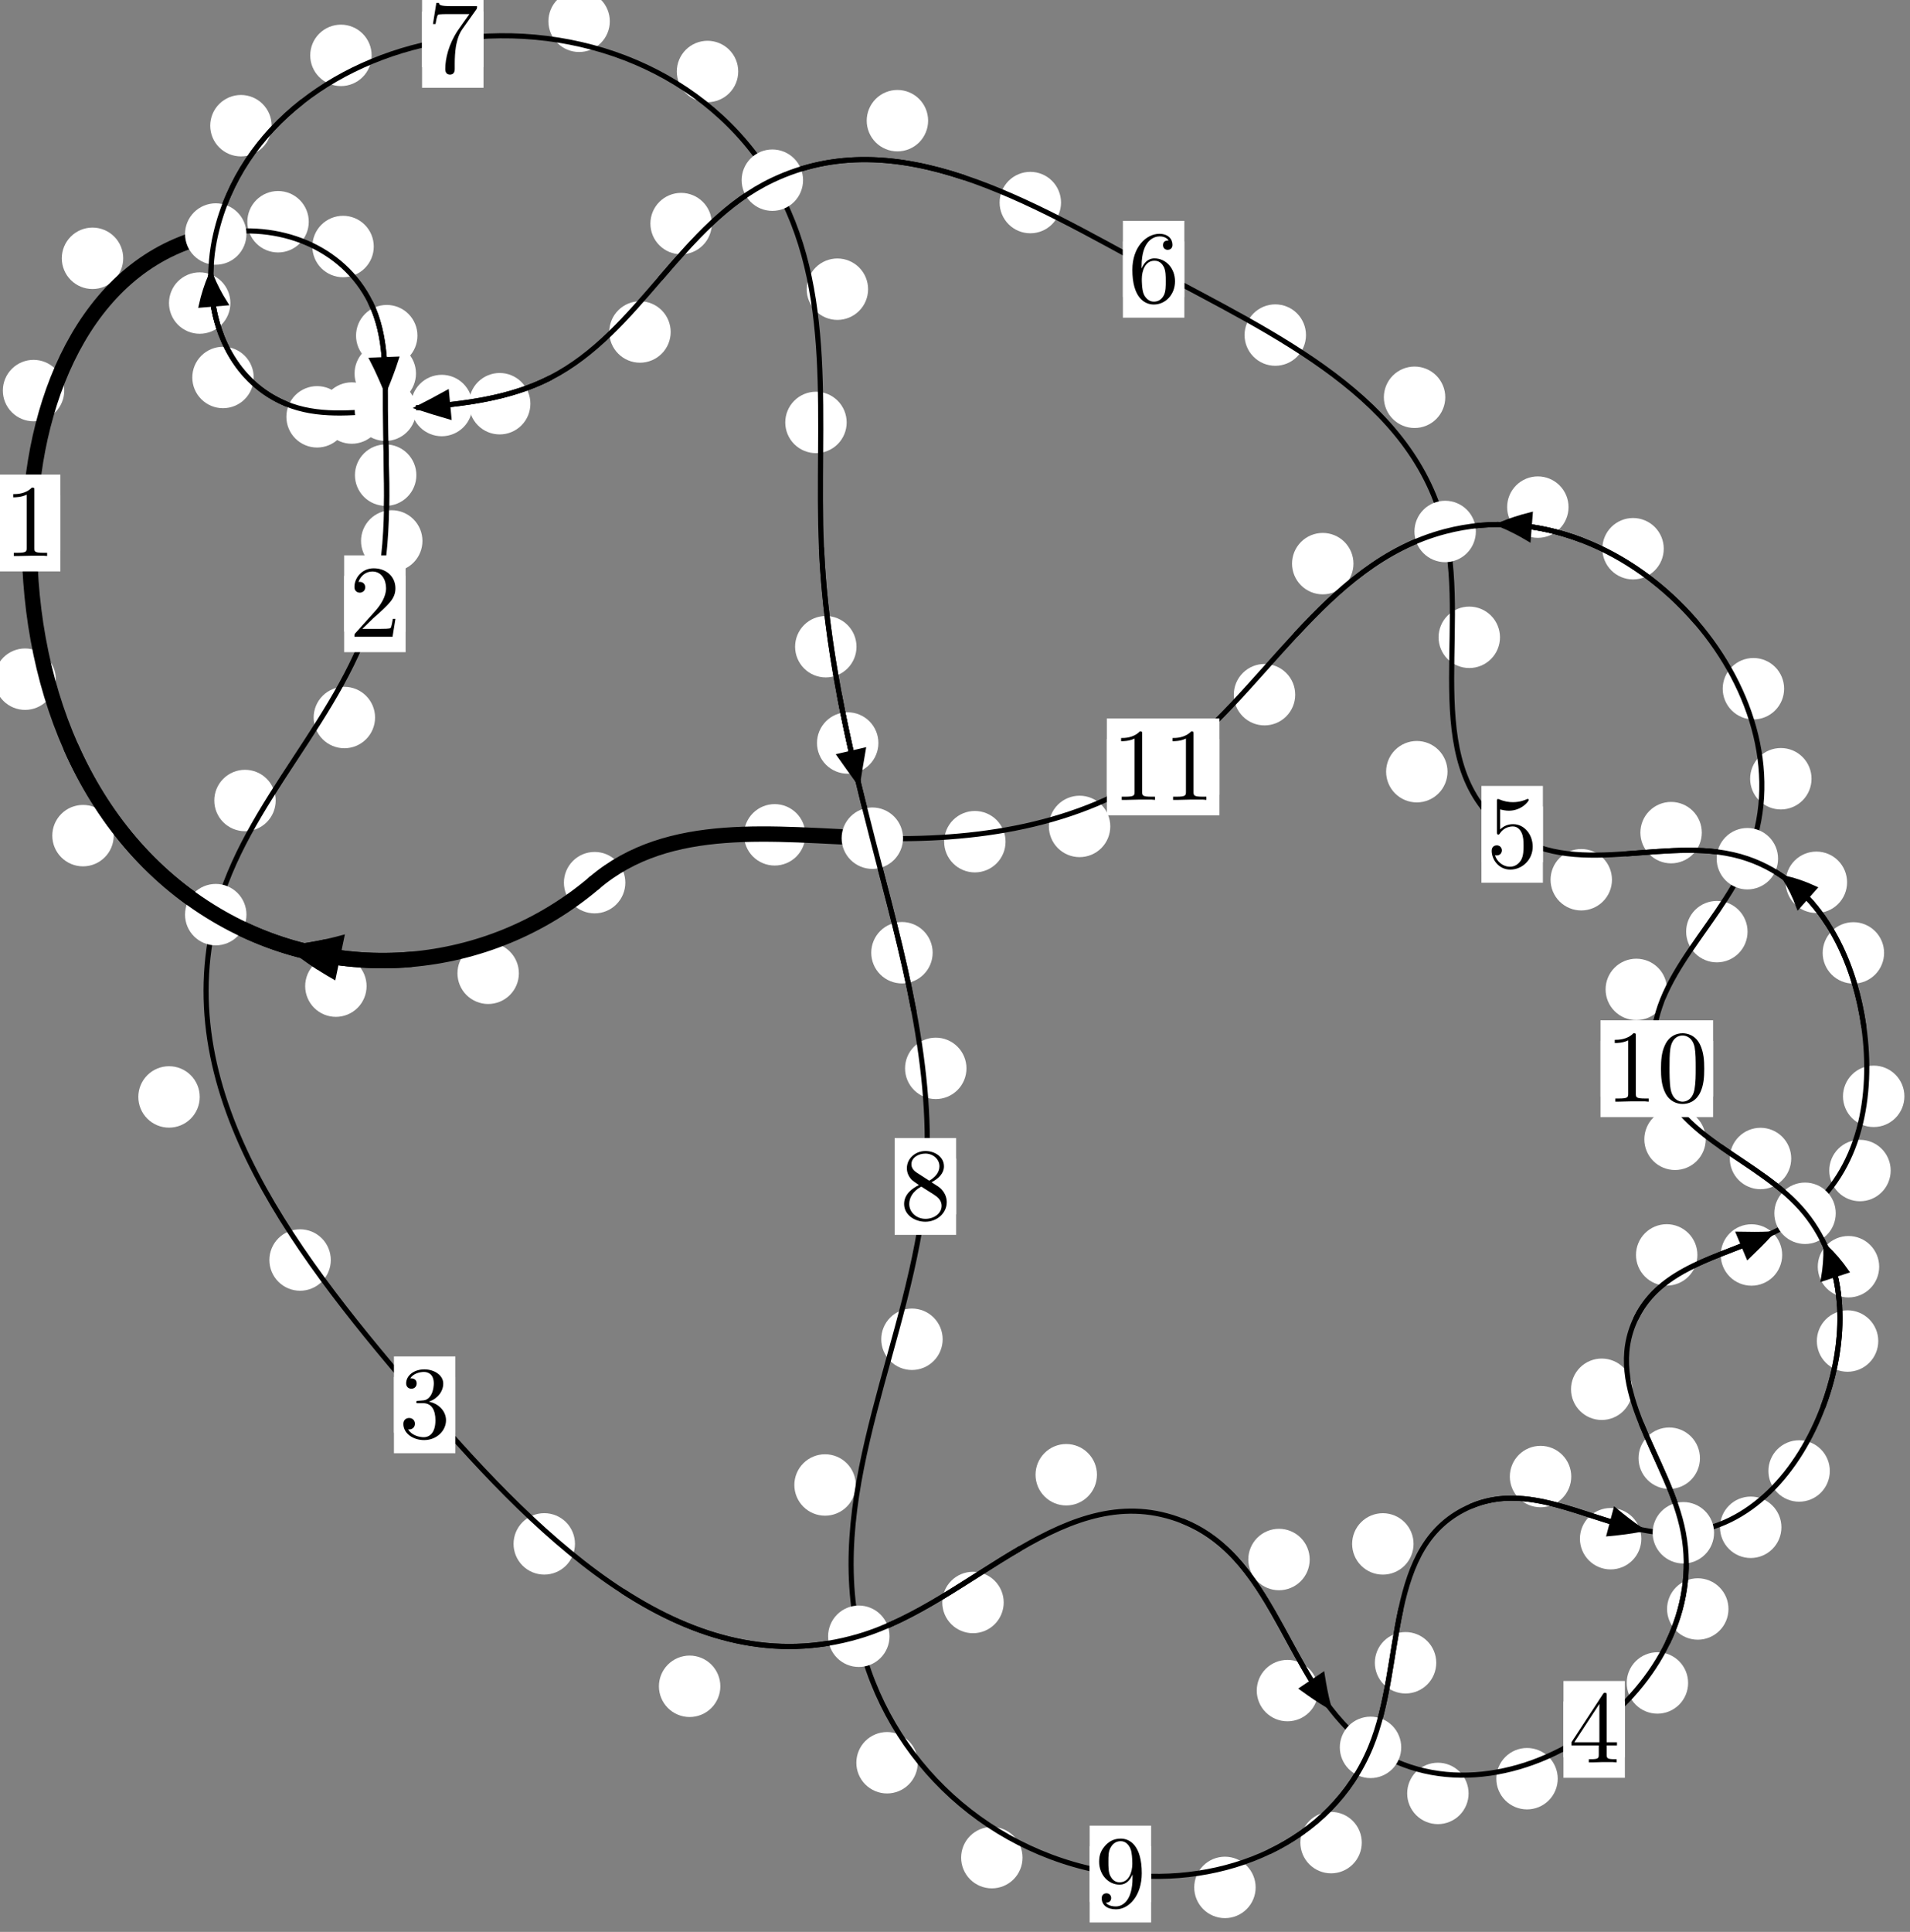 <?xml version="1.0"?>
<!-- Created by MetaPost 1.999 on 2021.07.06:0014 -->
<svg version="1.1" xmlns="http://www.w3.org/2000/svg" xmlns:xlink="http://www.w3.org/1999/xlink" width="185.913" height="187.985" viewBox="0 0 185.913 187.985">
<rect x="0" y="0" width="185.913" height="187.985" fill="#808080" stroke="none"/>
<!-- Original BoundingBox: -21.546112 -98.068253 164.367279 89.916641 -->
  <defs>
    <g transform="scale(0.01,0.01)" id="GLYPHcmr10_48">
      <path style="fill-rule: evenodd;" d="M460 -320C460 -400,455 -480,420 -554C374 -650,292 -666,250 -666C190 -666,117 -640,76 -547C44 -478,39 -400,39 -320C39 -245,43 -155,84 -79C127 2,200 22,249 22C303 22,379 1,423 -94C455 -163,460 -241,460 -320M249 -0C210 -0,151 -25,133 -121C122 -181,122 -273,122 -332C122 -396,122 -462,130 -516C149 -635,224 -644,249 -644C282 -644,348 -626,367 -527C377 -471,377 -395,377 -332C377 -257,377 -189,366 -125C351 -30,294 -0,249 -0"></path>
    </g>
    <g transform="scale(0.01,0.01)" id="GLYPHcmr10_49">
      <path style="fill-rule: evenodd;" d="M294 -640C294 -664,294 -666,271 -666C209 -602,121 -602,89 -602L89 -571C109 -571,168 -571,220 -597L220 -79C220 -43,217 -31,127 -31L95 -31L95 -0L257 -0L130 -3L217 -3L257 -3L297 -3L384 -3L419 -0L419 -31L387 -31C297 -31,294 -42,294 -79"></path>
    </g>
    <g transform="scale(0.01,0.01)" id="GLYPHcmr10_50">
      <path style="fill-rule: evenodd;" d="M127 -77L233 -180C389 -318,449 -372,449 -472C449 -586,359 -666,237 -666C124 -666,50 -574,50 -485C50 -429,100 -429,103 -429C120 -429,155 -441,155 -482C155 -508,137 -534,102 -534C94 -534,92 -534,89 -533C112 -598,166 -635,224 -635C315 -635,358 -554,358 -472C358 -392,308 -313,253 -251L61 -37C50 -26,50 -24,50 -0L421 -0L449 -174L424 -174C419 -144,412 -100,402 -85C395 -77,329 -77,307 -77"></path>
    </g>
    <g transform="scale(0.01,0.01)" id="GLYPHcmr10_51">
      <path style="fill-rule: evenodd;" d="M290 -352C372 -379,430 -449,430 -528C430 -610,342 -666,246 -666C145 -666,69 -606,69 -530C69 -497,91 -478,120 -478C151 -478,171 -500,171 -529C171 -579,124 -579,109 -579C140 -628,206 -641,242 -641C283 -641,338 -619,338 -529C338 -517,336 -459,310 -415C280 -367,246 -364,221 -363C213 -362,189 -360,182 -360C174 -359,167 -358,167 -348C167 -337,174 -337,191 -337L235 -337C317 -337,354 -269,354 -171C354 -35,285 -6,241 -6C198 -6,123 -23,88 -82C123 -77,154 -99,154 -137C154 -173,127 -193,98 -193C74 -193,42 -179,42 -135C42 -44,135 22,244 22C366 22,457 -69,457 -171C457 -253,394 -331,290 -352"></path>
    </g>
    <g transform="scale(0.01,0.01)" id="GLYPHcmr10_52">
      <path style="fill-rule: evenodd;" d="M294 -165L294 -78C294 -42,292 -31,218 -31L197 -31L197 -0L332 -0L238 -3L290 -3L332 -3L374 -3L427 -3L468 -0L468 -31L447 -31C373 -31,371 -42,371 -78L371 -165L471 -165L471 -196L371 -196L371 -651C371 -671,371 -677,355 -677C346 -677,343 -677,335 -665L28 -196L28 -165M300 -196L56 -196L300 -569"></path>
    </g>
    <g transform="scale(0.01,0.01)" id="GLYPHcmr10_53">
      <path style="fill-rule: evenodd;" d="M449 -201C449 -320,367 -420,259 -420C211 -420,168 -404,132 -369L132 -564C152 -558,185 -551,217 -551C340 -551,410 -642,410 -655C410 -661,407 -666,400 -666C399 -666,397 -666,392 -663C372 -654,323 -634,256 -634C216 -634,170 -641,123 -662C115 -665,113 -665,111 -665C101 -665,101 -657,101 -641L101 -345C101 -327,101 -319,115 -319C122 -319,124 -322,128 -328C139 -344,176 -398,257 -398C309 -398,334 -352,342 -334C358 -297,360 -258,360 -208C360 -173,360 -113,336 -71C312 -32,275 -6,229 -6C156 -6,99 -59,82 -118C85 -117,88 -116,99 -116C132 -116,149 -141,149 -165C149 -189,132 -214,99 -214C85 -214,50 -207,50 -161C50 -75,119 22,231 22C347 22,449 -74,449 -201"></path>
    </g>
    <g transform="scale(0.01,0.01)" id="GLYPHcmr10_54">
      <path style="fill-rule: evenodd;" d="M132 -328L132 -352C132 -605,256 -641,307 -641C331 -641,373 -635,395 -601C380 -601,340 -601,340 -556C340 -525,364 -510,386 -510C402 -510,432 -519,432 -558C432 -618,388 -666,305 -666C177 -666,42 -537,42 -316C42 -49,158 22,251 22C362 22,457 -72,457 -204C457 -331,368 -427,257 -427C189 -427,152 -376,132 -328M251 -6C188 -6,158 -66,152 -81C134 -128,134 -208,134 -226C134 -304,166 -404,256 -404C272 -404,318 -404,349 -342C367 -305,367 -254,367 -205C367 -157,367 -107,350 -71C320 -11,274 -6,251 -6"></path>
    </g>
    <g transform="scale(0.01,0.01)" id="GLYPHcmr10_55">
      <path style="fill-rule: evenodd;" d="M476 -609C485 -621,485 -623,485 -644L242 -644C120 -644,118 -657,114 -676L89 -676L56 -470L81 -470C84 -486,93 -549,106 -561C113 -567,191 -567,204 -567L411 -567C400 -551,321 -442,299 -409C209 -274,176 -135,176 -33C176 -23,176 22,222 22C268 22,268 -23,268 -33L268 -84C268 -139,271 -194,279 -248C283 -271,297 -357,341 -419"></path>
    </g>
    <g transform="scale(0.01,0.01)" id="GLYPHcmr10_56">
      <path style="fill-rule: evenodd;" d="M163 -457C117 -487,113 -521,113 -538C113 -599,178 -641,249 -641C322 -641,386 -589,386 -517C386 -460,347 -412,287 -377M309 -362C381 -399,430 -451,430 -517C430 -609,341 -666,250 -666C150 -666,69 -592,69 -499C69 -481,71 -436,113 -389C124 -377,161 -352,186 -335C128 -306,42 -250,42 -151C42 -45,144 22,249 22C362 22,457 -61,457 -168C457 -204,446 -249,408 -291C389 -312,373 -322,309 -362M209 -320L332 -242C360 -223,407 -193,407 -132C407 -58,332 -6,250 -6C164 -6,92 -68,92 -151C92 -209,124 -273,209 -320"></path>
    </g>
    <g transform="scale(0.01,0.01)" id="GLYPHcmr10_57">
      <path style="fill-rule: evenodd;" d="M367 -318L367 -286C367 -52,263 -6,205 -6C188 -6,134 -8,107 -42C151 -42,159 -71,159 -88C159 -119,135 -134,113 -134C97 -134,67 -125,67 -86C67 -19,121 22,206 22C335 22,457 -114,457 -329C457 -598,342 -666,253 -666C198 -666,149 -648,106 -603C65 -558,42 -516,42 -441C42 -316,130 -218,242 -218C303 -218,344 -260,367 -318M243 -241C227 -241,181 -241,150 -304C132 -341,132 -391,132 -440C132 -494,132 -541,153 -578C180 -628,218 -641,253 -641C299 -641,332 -607,349 -562C361 -530,365 -467,365 -421C365 -338,331 -241,243 -241"></path>
    </g>
  </defs>
  <path d="M50.506 94.706C50.506 93.914,50.191 93.153,49.63 92.593C49.07 92.032,48.309 91.717,47.517 91.717C46.724 91.717,45.964 92.032,45.403 92.593C44.843 93.153,44.528 93.914,44.528 94.706C44.528 95.499,44.843 96.259,45.403 96.82C45.964 97.38,46.724 97.695,47.517 97.695C48.309 97.695,49.07 97.38,49.63 96.82C50.191 96.259,50.506 95.499,50.506 94.706Z" style="fill: rgb(100%,100%,100%);stroke: none;"></path>
  <path d="M60.868 85.888C60.868 85.095,60.553 84.335,59.992 83.775C59.432 83.214,58.672 82.899,57.879 82.899C57.086 82.899,56.326 83.214,55.766 83.775C55.205 84.335,54.89 85.095,54.89 85.888C54.89 86.681,55.205 87.441,55.766 88.001C56.326 88.562,57.086 88.877,57.879 88.877C58.672 88.877,59.432 88.562,59.992 88.001C60.553 87.441,60.868 86.681,60.868 85.888Z" style="fill: rgb(100%,100%,100%);stroke: none;"></path>
  <path d="M11.068 81.312C11.068 80.52,10.753 79.76,10.192 79.199C9.632 78.639,8.872 78.324,8.079 78.324C7.286 78.324,6.526 78.639,5.966 79.199C5.405 79.76,5.09 80.52,5.09 81.312C5.09 82.105,5.405 82.865,5.966 83.426C6.526 83.986,7.286 84.301,8.079 84.301C8.872 84.301,9.632 83.986,10.192 83.426C10.753 82.865,11.068 82.105,11.068 81.312Z" style="fill: rgb(100%,100%,100%);stroke: none;"></path>
  <path d="M35.682 95.957C35.682 95.164,35.367 94.404,34.807 93.844C34.246 93.283,33.486 92.968,32.693 92.968C31.901 92.968,31.14 93.283,30.58 93.844C30.019 94.404,29.705 95.164,29.705 95.957C29.705 96.75,30.019 97.51,30.58 98.07C31.14 98.631,31.901 98.946,32.693 98.946C33.486 98.946,34.246 98.631,34.807 98.07C35.367 97.51,35.682 96.75,35.682 95.957Z" style="fill: rgb(100%,100%,100%);stroke: none;"></path>
  <path d="M6.254 38.005C6.254 37.212,5.939 36.452,5.379 35.891C4.818 35.331,4.058 35.016,3.265 35.016C2.473 35.016,1.713 35.331,1.152 35.891C0.592 36.452,0.277 37.212,0.277 38.005C0.277 38.797,0.592 39.558,1.152 40.118C1.713 40.679,2.473 40.994,3.265 40.994C4.058 40.994,4.818 40.679,5.379 40.118C5.939 39.558,6.254 38.797,6.254 38.005Z" style="fill: rgb(100%,100%,100%);stroke: none;"></path>
  <path d="M5.431 66.088C5.431 65.295,5.116 64.535,4.556 63.975C3.995 63.414,3.235 63.099,2.443 63.099C1.65 63.099,0.89 63.414,0.329 63.975C-0.231 64.535,-0.546 65.295,-0.546 66.088C-0.546 66.881,-0.231 67.641,0.329 68.201C0.89 68.762,1.65 69.077,2.443 69.077C3.235 69.077,3.995 68.762,4.556 68.201C5.116 67.641,5.431 66.881,5.431 66.088Z" style="fill: rgb(100%,100%,100%);stroke: none;"></path>
  <path d="M30.054 21.576C30.054 20.783,29.739 20.023,29.178 19.463C28.618 18.902,27.857 18.587,27.065 18.587C26.272 18.587,25.512 18.902,24.951 19.463C24.391 20.023,24.076 20.783,24.076 21.576C24.076 22.369,24.391 23.129,24.951 23.689C25.512 24.25,26.272 24.565,27.065 24.565C27.857 24.565,28.618 24.25,29.178 23.689C29.739 23.129,30.054 22.369,30.054 21.576Z" style="fill: rgb(100%,100%,100%);stroke: none;"></path>
  <path d="M11.993 25.134C11.993 24.342,11.678 23.581,11.117 23.021C10.557 22.46,9.797 22.146,9.004 22.146C8.211 22.146,7.451 22.46,6.891 23.021C6.33 23.581,6.015 24.342,6.015 25.134C6.015 25.927,6.33 26.687,6.891 27.248C7.451 27.808,8.211 28.123,9.004 28.123C9.797 28.123,10.557 27.808,11.117 27.248C11.678 26.687,11.993 25.927,11.993 25.134Z" style="fill: rgb(100%,100%,100%);stroke: none;"></path>
  <path d="M40.633 32.661C40.633 31.868,40.318 31.108,39.758 30.547C39.197 29.987,38.437 29.672,37.644 29.672C36.852 29.672,36.091 29.987,35.531 30.547C34.971 31.108,34.656 31.868,34.656 32.661C34.656 33.453,34.971 34.213,35.531 34.774C36.091 35.334,36.852 35.649,37.644 35.649C38.437 35.649,39.197 35.334,39.758 34.774C40.318 34.213,40.633 33.453,40.633 32.661Z" style="fill: rgb(100%,100%,100%);stroke: none;"></path>
  <path d="M36.381 23.988C36.381 23.195,36.066 22.435,35.506 21.875C34.945 21.314,34.185 20.999,33.392 20.999C32.6 20.999,31.839 21.314,31.279 21.875C30.719 22.435,30.404 23.195,30.404 23.988C30.404 24.781,30.719 25.541,31.279 26.101C31.839 26.662,32.6 26.977,33.392 26.977C34.185 26.977,34.945 26.662,35.506 26.101C36.066 25.541,36.381 24.781,36.381 23.988Z" style="fill: rgb(100%,100%,100%);stroke: none;"></path>
  <path d="M40.526 46.235C40.526 45.442,40.211 44.682,39.651 44.122C39.09 43.561,38.33 43.246,37.538 43.246C36.745 43.246,35.985 43.561,35.424 44.122C34.864 44.682,34.549 45.442,34.549 46.235C34.549 47.028,34.864 47.788,35.424 48.348C35.985 48.909,36.745 49.224,37.538 49.224C38.33 49.224,39.09 48.909,39.651 48.348C40.211 47.788,40.526 47.028,40.526 46.235Z" style="fill: rgb(100%,100%,100%);stroke: none;"></path>
  <path d="M40.49 36.346C40.49 35.553,40.175 34.793,39.614 34.232C39.054 33.672,38.294 33.357,37.501 33.357C36.708 33.357,35.948 33.672,35.388 34.232C34.827 34.793,34.512 35.553,34.512 36.346C34.512 37.138,34.827 37.899,35.388 38.459C35.948 39.019,36.708 39.334,37.501 39.334C38.294 39.334,39.054 39.019,39.614 38.459C40.175 37.899,40.49 37.138,40.49 36.346Z" style="fill: rgb(100%,100%,100%);stroke: none;"></path>
  <path d="M36.508 69.819C36.508 69.026,36.193 68.266,35.632 67.705C35.072 67.145,34.312 66.83,33.519 66.83C32.726 66.83,31.966 67.145,31.406 67.705C30.845 68.266,30.53 69.026,30.53 69.819C30.53 70.611,30.845 71.372,31.406 71.932C31.966 72.493,32.726 72.808,33.519 72.808C34.312 72.808,35.072 72.493,35.632 71.932C36.193 71.372,36.508 70.611,36.508 69.819Z" style="fill: rgb(100%,100%,100%);stroke: none;"></path>
  <path d="M41.119 52.637C41.119 51.844,40.804 51.084,40.244 50.524C39.683 49.963,38.923 49.648,38.13 49.648C37.338 49.648,36.577 49.963,36.017 50.524C35.456 51.084,35.142 51.844,35.142 52.637C35.142 53.43,35.456 54.19,36.017 54.75C36.577 55.311,37.338 55.626,38.13 55.626C38.923 55.626,39.683 55.311,40.244 54.75C40.804 54.19,41.119 53.43,41.119 52.637Z" style="fill: rgb(100%,100%,100%);stroke: none;"></path>
  <path d="M19.441 106.738C19.441 105.946,19.126 105.185,18.566 104.625C18.005 104.064,17.245 103.75,16.452 103.75C15.66 103.75,14.899 104.064,14.339 104.625C13.778 105.185,13.464 105.946,13.464 106.738C13.464 107.531,13.778 108.291,14.339 108.852C14.899 109.412,15.66 109.727,16.452 109.727C17.245 109.727,18.005 109.412,18.566 108.852C19.126 108.291,19.441 107.531,19.441 106.738Z" style="fill: rgb(100%,100%,100%);stroke: none;"></path>
  <path d="M26.836 77.894C26.836 77.102,26.521 76.342,25.961 75.781C25.4 75.221,24.64 74.906,23.847 74.906C23.055 74.906,22.294 75.221,21.734 75.781C21.173 76.342,20.859 77.102,20.859 77.894C20.859 78.687,21.173 79.447,21.734 80.008C22.294 80.568,23.055 80.883,23.847 80.883C24.64 80.883,25.4 80.568,25.961 80.008C26.521 79.447,26.836 78.687,26.836 77.894Z" style="fill: rgb(100%,100%,100%);stroke: none;"></path>
  <path d="M55.966 150.229C55.966 149.436,55.651 148.676,55.09 148.115C54.53 147.555,53.77 147.24,52.977 147.24C52.184 147.24,51.424 147.555,50.864 148.115C50.303 148.676,49.988 149.436,49.988 150.229C49.988 151.021,50.303 151.781,50.864 152.342C51.424 152.902,52.184 153.217,52.977 153.217C53.77 153.217,54.53 152.902,55.09 152.342C55.651 151.781,55.966 151.021,55.966 150.229Z" style="fill: rgb(100%,100%,100%);stroke: none;"></path>
  <path d="M32.198 122.608C32.198 121.815,31.883 121.055,31.322 120.495C30.762 119.934,30.002 119.619,29.209 119.619C28.416 119.619,27.656 119.934,27.096 120.495C26.535 121.055,26.22 121.815,26.22 122.608C26.22 123.401,26.535 124.161,27.096 124.721C27.656 125.282,28.416 125.597,29.209 125.597C30.002 125.597,30.762 125.282,31.322 124.721C31.883 124.161,32.198 123.401,32.198 122.608Z" style="fill: rgb(100%,100%,100%);stroke: none;"></path>
  <path d="M97.697 155.932C97.697 155.139,97.382 154.379,96.821 153.819C96.261 153.258,95.501 152.943,94.708 152.943C93.915 152.943,93.155 153.258,92.595 153.819C92.034 154.379,91.719 155.139,91.719 155.932C91.719 156.725,92.034 157.485,92.595 158.045C93.155 158.606,93.915 158.921,94.708 158.921C95.501 158.921,96.261 158.606,96.821 158.045C97.382 157.485,97.697 156.725,97.697 155.932Z" style="fill: rgb(100%,100%,100%);stroke: none;"></path>
  <path d="M70.115 164.087C70.115 163.294,69.8 162.534,69.239 161.974C68.679 161.413,67.919 161.098,67.126 161.098C66.333 161.098,65.573 161.413,65.013 161.974C64.452 162.534,64.137 163.294,64.137 164.087C64.137 164.88,64.452 165.64,65.013 166.2C65.573 166.761,66.333 167.076,67.126 167.076C67.919 167.076,68.679 166.761,69.239 166.2C69.8 165.64,70.115 164.88,70.115 164.087Z" style="fill: rgb(100%,100%,100%);stroke: none;"></path>
  <path d="M127.482 151.751C127.482 150.958,127.167 150.198,126.607 149.637C126.046 149.077,125.286 148.762,124.493 148.762C123.701 148.762,122.941 149.077,122.38 149.637C121.82 150.198,121.505 150.958,121.505 151.751C121.505 152.543,121.82 153.304,122.38 153.864C122.941 154.425,123.701 154.74,124.493 154.74C125.286 154.74,126.046 154.425,126.607 153.864C127.167 153.304,127.482 152.543,127.482 151.751Z" style="fill: rgb(100%,100%,100%);stroke: none;"></path>
  <path d="M106.774 143.501C106.774 142.708,106.459 141.948,105.898 141.388C105.338 140.827,104.578 140.512,103.785 140.512C102.992 140.512,102.232 140.827,101.672 141.388C101.111 141.948,100.796 142.708,100.796 143.501C100.796 144.294,101.111 145.054,101.672 145.614C102.232 146.175,102.992 146.49,103.785 146.49C104.578 146.49,105.338 146.175,105.898 145.614C106.459 145.054,106.774 144.294,106.774 143.501Z" style="fill: rgb(100%,100%,100%);stroke: none;"></path>
  <path d="M142.947 174.511C142.947 173.719,142.632 172.959,142.072 172.398C141.512 171.838,140.751 171.523,139.959 171.523C139.166 171.523,138.406 171.838,137.845 172.398C137.285 172.959,136.97 173.719,136.97 174.511C136.97 175.304,137.285 176.064,137.845 176.625C138.406 177.185,139.166 177.5,139.959 177.5C140.751 177.5,141.512 177.185,142.072 176.625C142.632 176.064,142.947 175.304,142.947 174.511Z" style="fill: rgb(100%,100%,100%);stroke: none;"></path>
  <path d="M128.306 164.505C128.306 163.712,127.991 162.952,127.43 162.391C126.87 161.831,126.11 161.516,125.317 161.516C124.524 161.516,123.764 161.831,123.204 162.391C122.643 162.952,122.328 163.712,122.328 164.505C122.328 165.297,122.643 166.057,123.204 166.618C123.764 167.178,124.524 167.493,125.317 167.493C126.11 167.493,126.87 167.178,127.43 166.618C127.991 166.057,128.306 165.297,128.306 164.505Z" style="fill: rgb(100%,100%,100%);stroke: none;"></path>
  <path d="M164.315 163.762C164.315 162.969,164 162.209,163.44 161.648C162.88 161.088,162.119 160.773,161.327 160.773C160.534 160.773,159.774 161.088,159.213 161.648C158.653 162.209,158.338 162.969,158.338 163.762C158.338 164.554,158.653 165.315,159.213 165.875C159.774 166.436,160.534 166.75,161.327 166.75C162.119 166.75,162.88 166.436,163.44 165.875C164 165.315,164.315 164.554,164.315 163.762Z" style="fill: rgb(100%,100%,100%);stroke: none;"></path>
  <path d="M151.624 173.078C151.624 172.285,151.31 171.525,150.749 170.964C150.189 170.404,149.428 170.089,148.636 170.089C147.843 170.089,147.083 170.404,146.522 170.964C145.962 171.525,145.647 172.285,145.647 173.078C145.647 173.87,145.962 174.63,146.522 175.191C147.083 175.751,147.843 176.066,148.636 176.066C149.428 176.066,150.189 175.751,150.749 175.191C151.31 174.63,151.624 173.87,151.624 173.078Z" style="fill: rgb(100%,100%,100%);stroke: none;"></path>
  <path d="M165.468 141.892C165.468 141.1,165.153 140.339,164.593 139.779C164.032 139.218,163.272 138.903,162.479 138.903C161.687 138.903,160.926 139.218,160.366 139.779C159.805 140.339,159.491 141.1,159.491 141.892C159.491 142.685,159.805 143.445,160.366 144.006C160.926 144.566,161.687 144.881,162.479 144.881C163.272 144.881,164.032 144.566,164.593 144.006C165.153 143.445,165.468 142.685,165.468 141.892Z" style="fill: rgb(100%,100%,100%);stroke: none;"></path>
  <path d="M168.244 156.564C168.244 155.771,167.929 155.011,167.368 154.45C166.808 153.89,166.048 153.575,165.255 153.575C164.462 153.575,163.702 153.89,163.142 154.45C162.581 155.011,162.266 155.771,162.266 156.564C162.266 157.356,162.581 158.116,163.142 158.677C163.702 159.237,164.462 159.552,165.255 159.552C166.048 159.552,166.808 159.237,167.368 158.677C167.929 158.116,168.244 157.356,168.244 156.564Z" style="fill: rgb(100%,100%,100%);stroke: none;"></path>
  <path d="M165.219 122.111C165.219 121.318,164.904 120.558,164.344 119.997C163.783 119.437,163.023 119.122,162.23 119.122C161.438 119.122,160.678 119.437,160.117 119.997C159.557 120.558,159.242 121.318,159.242 122.111C159.242 122.903,159.557 123.664,160.117 124.224C160.678 124.785,161.438 125.099,162.23 125.099C163.023 125.099,163.783 124.785,164.344 124.224C164.904 123.664,165.219 122.903,165.219 122.111Z" style="fill: rgb(100%,100%,100%);stroke: none;"></path>
  <path d="M158.895 135.183C158.895 134.391,158.58 133.63,158.019 133.07C157.459 132.509,156.699 132.195,155.906 132.195C155.113 132.195,154.353 132.509,153.793 133.07C153.232 133.63,152.917 134.391,152.917 135.183C152.917 135.976,153.232 136.736,153.793 137.297C154.353 137.857,155.113 138.172,155.906 138.172C156.699 138.172,157.459 137.857,158.019 137.297C158.58 136.736,158.895 135.976,158.895 135.183Z" style="fill: rgb(100%,100%,100%);stroke: none;"></path>
  <path d="M184.032 113.9C184.032 113.107,183.717 112.347,183.157 111.787C182.596 111.226,181.836 110.911,181.044 110.911C180.251 110.911,179.491 111.226,178.93 111.787C178.37 112.347,178.055 113.107,178.055 113.9C178.055 114.693,178.37 115.453,178.93 116.013C179.491 116.574,180.251 116.889,181.044 116.889C181.836 116.889,182.596 116.574,183.157 116.013C183.717 115.453,184.032 114.693,184.032 113.9Z" style="fill: rgb(100%,100%,100%);stroke: none;"></path>
  <path d="M173.471 122.117C173.471 121.325,173.156 120.564,172.595 120.004C172.035 119.443,171.275 119.129,170.482 119.129C169.689 119.129,168.929 119.443,168.369 120.004C167.808 120.564,167.493 121.325,167.493 122.117C167.493 122.91,167.808 123.67,168.369 124.231C168.929 124.791,169.689 125.106,170.482 125.106C171.275 125.106,172.035 124.791,172.595 124.231C173.156 123.67,173.471 122.91,173.471 122.117Z" style="fill: rgb(100%,100%,100%);stroke: none;"></path>
  <path d="M183.391 92.723C183.391 91.93,183.076 91.17,182.515 90.609C181.955 90.049,181.195 89.734,180.402 89.734C179.609 89.734,178.849 90.049,178.289 90.609C177.728 91.17,177.413 91.93,177.413 92.723C177.413 93.515,177.728 94.275,178.289 94.836C178.849 95.396,179.609 95.711,180.402 95.711C181.195 95.711,181.955 95.396,182.515 94.836C183.076 94.275,183.391 93.515,183.391 92.723Z" style="fill: rgb(100%,100%,100%);stroke: none;"></path>
  <path d="M185.367 106.679C185.367 105.887,185.052 105.127,184.492 104.566C183.931 104.006,183.171 103.691,182.379 103.691C181.586 103.691,180.826 104.006,180.265 104.566C179.705 105.127,179.39 105.887,179.39 106.679C179.39 107.472,179.705 108.232,180.265 108.793C180.826 109.353,181.586 109.668,182.379 109.668C183.171 109.668,183.931 109.353,184.492 108.793C185.052 108.232,185.367 107.472,185.367 106.679Z" style="fill: rgb(100%,100%,100%);stroke: none;"></path>
  <path d="M165.648 81.021C165.648 80.228,165.333 79.468,164.773 78.907C164.212 78.347,163.452 78.032,162.659 78.032C161.867 78.032,161.106 78.347,160.546 78.907C159.985 79.468,159.67 80.228,159.67 81.021C159.67 81.813,159.985 82.573,160.546 83.134C161.106 83.694,161.867 84.009,162.659 84.009C163.452 84.009,164.212 83.694,164.773 83.134C165.333 82.573,165.648 81.813,165.648 81.021Z" style="fill: rgb(100%,100%,100%);stroke: none;"></path>
  <path d="M179.789 85.853C179.789 85.06,179.474 84.3,178.914 83.739C178.353 83.179,177.593 82.864,176.8 82.864C176.008 82.864,175.248 83.179,174.687 83.739C174.127 84.3,173.812 85.06,173.812 85.853C173.812 86.645,174.127 87.406,174.687 87.966C175.248 88.527,176.008 88.842,176.8 88.842C177.593 88.842,178.353 88.527,178.914 87.966C179.474 87.406,179.789 86.645,179.789 85.853Z" style="fill: rgb(100%,100%,100%);stroke: none;"></path>
  <path d="M140.896 75.091C140.896 74.298,140.581 73.538,140.021 72.978C139.46 72.417,138.7 72.102,137.908 72.102C137.115 72.102,136.355 72.417,135.794 72.978C135.234 73.538,134.919 74.298,134.919 75.091C134.919 75.884,135.234 76.644,135.794 77.204C136.355 77.765,137.115 78.08,137.908 78.08C138.7 78.08,139.46 77.765,140.021 77.204C140.581 76.644,140.896 75.884,140.896 75.091Z" style="fill: rgb(100%,100%,100%);stroke: none;"></path>
  <path d="M156.903 85.604C156.903 84.811,156.588 84.051,156.028 83.491C155.467 82.93,154.707 82.615,153.914 82.615C153.122 82.615,152.362 82.93,151.801 83.491C151.241 84.051,150.926 84.811,150.926 85.604C150.926 86.397,151.241 87.157,151.801 87.717C152.362 88.278,153.122 88.593,153.914 88.593C154.707 88.593,155.467 88.278,156.028 87.717C156.588 87.157,156.903 86.397,156.903 85.604Z" style="fill: rgb(100%,100%,100%);stroke: none;"></path>
  <path d="M140.678 38.658C140.678 37.866,140.363 37.105,139.803 36.545C139.242 35.984,138.482 35.669,137.689 35.669C136.897 35.669,136.137 35.984,135.576 36.545C135.016 37.105,134.701 37.866,134.701 38.658C134.701 39.451,135.016 40.211,135.576 40.772C136.137 41.332,136.897 41.647,137.689 41.647C138.482 41.647,139.242 41.332,139.803 40.772C140.363 40.211,140.678 39.451,140.678 38.658Z" style="fill: rgb(100%,100%,100%);stroke: none;"></path>
  <path d="M146.004 62.014C146.004 61.221,145.689 60.461,145.128 59.901C144.568 59.34,143.808 59.025,143.015 59.025C142.222 59.025,141.462 59.34,140.902 59.901C140.341 60.461,140.026 61.221,140.026 62.014C140.026 62.807,140.341 63.567,140.902 64.127C141.462 64.688,142.222 65.003,143.015 65.003C143.808 65.003,144.568 64.688,145.128 64.127C145.689 63.567,146.004 62.807,146.004 62.014Z" style="fill: rgb(100%,100%,100%);stroke: none;"></path>
  <path d="M103.277 19.711C103.277 18.918,102.962 18.158,102.401 17.598C101.841 17.037,101.081 16.722,100.288 16.722C99.495 16.722,98.735 17.037,98.175 17.598C97.614 18.158,97.299 18.918,97.299 19.711C97.299 20.504,97.614 21.264,98.175 21.824C98.735 22.385,99.495 22.7,100.288 22.7C101.081 22.7,101.841 22.385,102.401 21.824C102.962 21.264,103.277 20.504,103.277 19.711Z" style="fill: rgb(100%,100%,100%);stroke: none;"></path>
  <path d="M127.12 32.605C127.12 31.812,126.805 31.052,126.245 30.491C125.684 29.931,124.924 29.616,124.131 29.616C123.339 29.616,122.578 29.931,122.018 30.491C121.457 31.052,121.142 31.812,121.142 32.605C121.142 33.397,121.457 34.158,122.018 34.718C122.578 35.279,123.339 35.594,124.131 35.594C124.924 35.594,125.684 35.279,126.245 34.718C126.805 34.158,127.12 33.397,127.12 32.605Z" style="fill: rgb(100%,100%,100%);stroke: none;"></path>
  <path d="M69.286 21.757C69.286 20.964,68.971 20.204,68.41 19.643C67.85 19.083,67.09 18.768,66.297 18.768C65.504 18.768,64.744 19.083,64.184 19.643C63.623 20.204,63.308 20.964,63.308 21.757C63.308 22.549,63.623 23.309,64.184 23.87C64.744 24.43,65.504 24.745,66.297 24.745C67.09 24.745,67.85 24.43,68.41 23.87C68.971 23.309,69.286 22.549,69.286 21.757Z" style="fill: rgb(100%,100%,100%);stroke: none;"></path>
  <path d="M90.34 11.743C90.34 10.95,90.025 10.19,89.465 9.629C88.904 9.069,88.144 8.754,87.352 8.754C86.559 8.754,85.799 9.069,85.238 9.629C84.678 10.19,84.363 10.95,84.363 11.743C84.363 12.535,84.678 13.295,85.238 13.856C85.799 14.416,86.559 14.731,87.352 14.731C88.144 14.731,88.904 14.416,89.465 13.856C90.025 13.295,90.34 12.535,90.34 11.743Z" style="fill: rgb(100%,100%,100%);stroke: none;"></path>
  <path d="M51.627 39.283C51.627 38.49,51.312 37.73,50.752 37.17C50.191 36.609,49.431 36.294,48.638 36.294C47.846 36.294,47.085 36.609,46.525 37.17C45.965 37.73,45.65 38.49,45.65 39.283C45.65 40.076,45.965 40.836,46.525 41.396C47.085 41.957,47.846 42.272,48.638 42.272C49.431 42.272,50.191 41.957,50.752 41.396C51.312 40.836,51.627 40.076,51.627 39.283Z" style="fill: rgb(100%,100%,100%);stroke: none;"></path>
  <path d="M65.281 32.305C65.281 31.512,64.966 30.752,64.406 30.192C63.845 29.631,63.085 29.316,62.292 29.316C61.5 29.316,60.739 29.631,60.179 30.192C59.618 30.752,59.304 31.512,59.304 32.305C59.304 33.098,59.618 33.858,60.179 34.418C60.739 34.979,61.5 35.294,62.292 35.294C63.085 35.294,63.845 34.979,64.406 34.418C64.966 33.858,65.281 33.098,65.281 32.305Z" style="fill: rgb(100%,100%,100%);stroke: none;"></path>
  <path d="M37.228 40.192C37.228 39.399,36.913 38.639,36.353 38.078C35.793 37.518,35.032 37.203,34.24 37.203C33.447 37.203,32.687 37.518,32.126 38.078C31.566 38.639,31.251 39.399,31.251 40.192C31.251 40.984,31.566 41.745,32.126 42.305C32.687 42.866,33.447 43.18,34.24 43.18C35.032 43.18,35.793 42.866,36.353 42.305C36.913 41.745,37.228 40.984,37.228 40.192Z" style="fill: rgb(100%,100%,100%);stroke: none;"></path>
  <path d="M45.985 39.46C45.985 38.667,45.67 37.907,45.11 37.347C44.549 36.786,43.789 36.471,42.996 36.471C42.204 36.471,41.443 36.786,40.883 37.347C40.323 37.907,40.008 38.667,40.008 39.46C40.008 40.253,40.323 41.013,40.883 41.573C41.443 42.134,42.204 42.449,42.996 42.449C43.789 42.449,44.549 42.134,45.11 41.573C45.67 41.013,45.985 40.253,45.985 39.46Z" style="fill: rgb(100%,100%,100%);stroke: none;"></path>
  <path d="M24.695 36.731C24.695 35.938,24.38 35.178,23.82 34.618C23.259 34.057,22.499 33.742,21.706 33.742C20.914 33.742,20.153 34.057,19.593 34.618C19.032 35.178,18.718 35.938,18.718 36.731C18.718 37.524,19.032 38.284,19.593 38.844C20.153 39.405,20.914 39.72,21.706 39.72C22.499 39.72,23.259 39.405,23.82 38.844C24.38 38.284,24.695 37.524,24.695 36.731Z" style="fill: rgb(100%,100%,100%);stroke: none;"></path>
  <path d="M33.853 40.559C33.853 39.767,33.538 39.006,32.978 38.446C32.417 37.885,31.657 37.571,30.864 37.571C30.072 37.571,29.312 37.885,28.751 38.446C28.191 39.006,27.876 39.767,27.876 40.559C27.876 41.352,28.191 42.112,28.751 42.673C29.312 43.233,30.072 43.548,30.864 43.548C31.657 43.548,32.417 43.233,32.978 42.673C33.538 42.112,33.853 41.352,33.853 40.559Z" style="fill: rgb(100%,100%,100%);stroke: none;"></path>
  <path d="M26.441 12.231C26.441 11.438,26.126 10.678,25.565 10.118C25.005 9.557,24.245 9.242,23.452 9.242C22.659 9.242,21.899 9.557,21.339 10.118C20.778 10.678,20.463 11.438,20.463 12.231C20.463 13.024,20.778 13.784,21.339 14.344C21.899 14.905,22.659 15.22,23.452 15.22C24.245 15.22,25.005 14.905,25.565 14.344C26.126 13.784,26.441 13.024,26.441 12.231Z" style="fill: rgb(100%,100%,100%);stroke: none;"></path>
  <path d="M22.426 29.488C22.426 28.696,22.111 27.936,21.551 27.375C20.99 26.815,20.23 26.5,19.437 26.5C18.645 26.5,17.884 26.815,17.324 27.375C16.763 27.936,16.449 28.696,16.449 29.488C16.449 30.281,16.763 31.041,17.324 31.602C17.884 32.162,18.645 32.477,19.437 32.477C20.23 32.477,20.99 32.162,21.551 31.602C22.111 31.041,22.426 30.281,22.426 29.488Z" style="fill: rgb(100%,100%,100%);stroke: none;"></path>
  <path d="M59.358 2.072C59.358 1.279,59.043 0.519,58.482 -0.041C57.922 -0.602,57.161 -0.917,56.369 -0.917C55.576 -0.917,54.816 -0.602,54.255 -0.041C53.695 0.519,53.38 1.279,53.38 2.072C53.38 2.865,53.695 3.625,54.255 4.185C54.816 4.746,55.576 5.061,56.369 5.061C57.161 5.061,57.922 4.746,58.482 4.185C59.043 3.625,59.358 2.865,59.358 2.072Z" style="fill: rgb(100%,100%,100%);stroke: none;"></path>
  <path d="M36.174 5.388C36.174 4.595,35.859 3.835,35.298 3.275C34.738 2.714,33.978 2.399,33.185 2.399C32.392 2.399,31.632 2.714,31.072 3.275C30.511 3.835,30.196 4.595,30.196 5.388C30.196 6.181,30.511 6.941,31.072 7.501C31.632 8.062,32.392 8.377,33.185 8.377C33.978 8.377,34.738 8.062,35.298 7.501C35.859 6.941,36.174 6.181,36.174 5.388Z" style="fill: rgb(100%,100%,100%);stroke: none;"></path>
  <path d="M84.497 28.14C84.497 27.347,84.182 26.587,83.622 26.027C83.061 25.466,82.301 25.151,81.509 25.151C80.716 25.151,79.956 25.466,79.395 26.027C78.835 26.587,78.52 27.347,78.52 28.14C78.52 28.933,78.835 29.693,79.395 30.253C79.956 30.814,80.716 31.129,81.509 31.129C82.301 31.129,83.061 30.814,83.622 30.253C84.182 29.693,84.497 28.933,84.497 28.14Z" style="fill: rgb(100%,100%,100%);stroke: none;"></path>
  <path d="M71.855 6.956C71.855 6.164,71.54 5.403,70.98 4.843C70.419 4.283,69.659 3.968,68.867 3.968C68.074 3.968,67.314 4.283,66.753 4.843C66.193 5.403,65.878 6.164,65.878 6.956C65.878 7.749,66.193 8.509,66.753 9.07C67.314 9.63,68.074 9.945,68.867 9.945C69.659 9.945,70.419 9.63,70.98 9.07C71.54 8.509,71.855 7.749,71.855 6.956Z" style="fill: rgb(100%,100%,100%);stroke: none;"></path>
  <path d="M83.369 62.929C83.369 62.136,83.054 61.376,82.494 60.816C81.933 60.255,81.173 59.94,80.38 59.94C79.588 59.94,78.828 60.255,78.267 60.816C77.707 61.376,77.392 62.136,77.392 62.929C77.392 63.722,77.707 64.482,78.267 65.042C78.828 65.603,79.588 65.918,80.38 65.918C81.173 65.918,81.933 65.603,82.494 65.042C83.054 64.482,83.369 63.722,83.369 62.929Z" style="fill: rgb(100%,100%,100%);stroke: none;"></path>
  <path d="M82.412 41.106C82.412 40.313,82.097 39.553,81.537 38.993C80.976 38.432,80.216 38.117,79.423 38.117C78.631 38.117,77.871 38.432,77.31 38.993C76.75 39.553,76.435 40.313,76.435 41.106C76.435 41.899,76.75 42.659,77.31 43.219C77.871 43.78,78.631 44.095,79.423 44.095C80.216 44.095,80.976 43.78,81.537 43.219C82.097 42.659,82.412 41.899,82.412 41.106Z" style="fill: rgb(100%,100%,100%);stroke: none;"></path>
  <path d="M90.781 92.705C90.781 91.912,90.466 91.152,89.906 90.592C89.346 90.031,88.585 89.716,87.793 89.716C87 89.716,86.24 90.031,85.679 90.592C85.119 91.152,84.804 91.912,84.804 92.705C84.804 93.498,85.119 94.258,85.679 94.818C86.24 95.379,87 95.694,87.793 95.694C88.585 95.694,89.346 95.379,89.906 94.818C90.466 94.258,90.781 93.498,90.781 92.705Z" style="fill: rgb(100%,100%,100%);stroke: none;"></path>
  <path d="M85.5 72.299C85.5 71.506,85.185 70.746,84.625 70.185C84.064 69.625,83.304 69.31,82.512 69.31C81.719 69.31,80.959 69.625,80.398 70.185C79.838 70.746,79.523 71.506,79.523 72.299C79.523 73.091,79.838 73.851,80.398 74.412C80.959 74.972,81.719 75.287,82.512 75.287C83.304 75.287,84.064 74.972,84.625 74.412C85.185 73.851,85.5 73.091,85.5 72.299Z" style="fill: rgb(100%,100%,100%);stroke: none;"></path>
  <path d="M91.755 130.319C91.755 129.526,91.44 128.766,90.879 128.206C90.319 127.645,89.559 127.33,88.766 127.33C87.973 127.33,87.213 127.645,86.653 128.206C86.092 128.766,85.777 129.526,85.777 130.319C85.777 131.112,86.092 131.872,86.653 132.432C87.213 132.993,87.973 133.308,88.766 133.308C89.559 133.308,90.319 132.993,90.879 132.432C91.44 131.872,91.755 131.112,91.755 130.319Z" style="fill: rgb(100%,100%,100%);stroke: none;"></path>
  <path d="M94.073 103.959C94.073 103.166,93.758 102.406,93.197 101.846C92.637 101.285,91.877 100.97,91.084 100.97C90.291 100.97,89.531 101.285,88.971 101.846C88.41 102.406,88.095 103.166,88.095 103.959C88.095 104.752,88.41 105.512,88.971 106.072C89.531 106.633,90.291 106.948,91.084 106.948C91.877 106.948,92.637 106.633,93.197 106.072C93.758 105.512,94.073 104.752,94.073 103.959Z" style="fill: rgb(100%,100%,100%);stroke: none;"></path>
  <path d="M89.331 171.526C89.331 170.733,89.016 169.973,88.456 169.412C87.895 168.852,87.135 168.537,86.342 168.537C85.55 168.537,84.79 168.852,84.229 169.412C83.669 169.973,83.354 170.733,83.354 171.526C83.354 172.318,83.669 173.079,84.229 173.639C84.79 174.199,85.55 174.514,86.342 174.514C87.135 174.514,87.895 174.199,88.456 173.639C89.016 173.079,89.331 172.318,89.331 171.526Z" style="fill: rgb(100%,100%,100%);stroke: none;"></path>
  <path d="M83.297 144.498C83.297 143.705,82.982 142.945,82.421 142.384C81.861 141.824,81.101 141.509,80.308 141.509C79.515 141.509,78.755 141.824,78.195 142.384C77.634 142.945,77.319 143.705,77.319 144.498C77.319 145.29,77.634 146.05,78.195 146.611C78.755 147.171,79.515 147.486,80.308 147.486C81.101 147.486,81.861 147.171,82.421 146.611C82.982 146.05,83.297 145.29,83.297 144.498Z" style="fill: rgb(100%,100%,100%);stroke: none;"></path>
  <path d="M122.22 183.657C122.22 182.864,121.905 182.104,121.344 181.544C120.784 180.983,120.024 180.668,119.231 180.668C118.438 180.668,117.678 180.983,117.118 181.544C116.557 182.104,116.242 182.864,116.242 183.657C116.242 184.45,116.557 185.21,117.118 185.77C117.678 186.331,118.438 186.646,119.231 186.646C120.024 186.646,120.784 186.331,121.344 185.77C121.905 185.21,122.22 184.45,122.22 183.657Z" style="fill: rgb(100%,100%,100%);stroke: none;"></path>
  <path d="M99.53 180.76C99.53 179.968,99.215 179.207,98.655 178.647C98.094 178.086,97.334 177.772,96.542 177.772C95.749 177.772,94.989 178.086,94.428 178.647C93.868 179.207,93.553 179.968,93.553 180.76C93.553 181.553,93.868 182.313,94.428 182.874C94.989 183.434,95.749 183.749,96.542 183.749C97.334 183.749,98.094 183.434,98.655 182.874C99.215 182.313,99.53 181.553,99.53 180.76Z" style="fill: rgb(100%,100%,100%);stroke: none;"></path>
  <path d="M139.8 161.799C139.8 161.006,139.485 160.246,138.925 159.685C138.364 159.125,137.604 158.81,136.812 158.81C136.019 158.81,135.259 159.125,134.698 159.685C134.138 160.246,133.823 161.006,133.823 161.799C133.823 162.591,134.138 163.351,134.698 163.912C135.259 164.472,136.019 164.787,136.812 164.787C137.604 164.787,138.364 164.472,138.925 163.912C139.485 163.351,139.8 162.591,139.8 161.799Z" style="fill: rgb(100%,100%,100%);stroke: none;"></path>
  <path d="M132.551 179.298C132.551 178.505,132.236 177.745,131.676 177.185C131.115 176.624,130.355 176.309,129.562 176.309C128.77 176.309,128.01 176.624,127.449 177.185C126.889 177.745,126.574 178.505,126.574 179.298C126.574 180.091,126.889 180.851,127.449 181.411C128.01 181.972,128.77 182.287,129.562 182.287C130.355 182.287,131.115 181.972,131.676 181.411C132.236 180.851,132.551 180.091,132.551 179.298Z" style="fill: rgb(100%,100%,100%);stroke: none;"></path>
  <path d="M152.94 143.677C152.94 142.885,152.625 142.124,152.064 141.564C151.504 141.004,150.744 140.689,149.951 140.689C149.158 140.689,148.398 141.004,147.838 141.564C147.277 142.124,146.962 142.885,146.962 143.677C146.962 144.47,147.277 145.23,147.838 145.791C148.398 146.351,149.158 146.666,149.951 146.666C150.744 146.666,151.504 146.351,152.064 145.791C152.625 145.23,152.94 144.47,152.94 143.677Z" style="fill: rgb(100%,100%,100%);stroke: none;"></path>
  <path d="M137.59 150.232C137.59 149.439,137.275 148.679,136.714 148.118C136.154 147.558,135.394 147.243,134.601 147.243C133.808 147.243,133.048 147.558,132.488 148.118C131.927 148.679,131.612 149.439,131.612 150.232C131.612 151.024,131.927 151.784,132.488 152.345C133.048 152.905,133.808 153.22,134.601 153.22C135.394 153.22,136.154 152.905,136.714 152.345C137.275 151.784,137.59 151.024,137.59 150.232Z" style="fill: rgb(100%,100%,100%);stroke: none;"></path>
  <path d="M173.397 148.615C173.397 147.822,173.082 147.062,172.521 146.502C171.961 145.941,171.201 145.626,170.408 145.626C169.615 145.626,168.855 145.941,168.295 146.502C167.734 147.062,167.419 147.822,167.419 148.615C167.419 149.408,167.734 150.168,168.295 150.728C168.855 151.289,169.615 151.604,170.408 151.604C171.201 151.604,171.961 151.289,172.521 150.728C173.082 150.168,173.397 149.408,173.397 148.615Z" style="fill: rgb(100%,100%,100%);stroke: none;"></path>
  <path d="M159.762 149.726C159.762 148.933,159.447 148.173,158.887 147.612C158.326 147.052,157.566 146.737,156.773 146.737C155.981 146.737,155.221 147.052,154.66 147.612C154.1 148.173,153.785 148.933,153.785 149.726C153.785 150.518,154.1 151.279,154.66 151.839C155.221 152.4,155.981 152.714,156.773 152.714C157.566 152.714,158.326 152.4,158.887 151.839C159.447 151.279,159.762 150.518,159.762 149.726Z" style="fill: rgb(100%,100%,100%);stroke: none;"></path>
  <path d="M182.824 130.492C182.824 129.699,182.509 128.939,181.948 128.378C181.388 127.818,180.628 127.503,179.835 127.503C179.042 127.503,178.282 127.818,177.722 128.378C177.161 128.939,176.846 129.699,176.846 130.492C176.846 131.284,177.161 132.044,177.722 132.605C178.282 133.165,179.042 133.48,179.835 133.48C180.628 133.48,181.388 133.165,181.948 132.605C182.509 132.044,182.824 131.284,182.824 130.492Z" style="fill: rgb(100%,100%,100%);stroke: none;"></path>
  <path d="M178.108 143.136C178.108 142.343,177.794 141.583,177.233 141.022C176.673 140.462,175.912 140.147,175.12 140.147C174.327 140.147,173.567 140.462,173.006 141.022C172.446 141.583,172.131 142.343,172.131 143.136C172.131 143.928,172.446 144.689,173.006 145.249C173.567 145.81,174.327 146.124,175.12 146.124C175.912 146.124,176.673 145.81,177.233 145.249C177.794 144.689,178.108 143.928,178.108 143.136Z" style="fill: rgb(100%,100%,100%);stroke: none;"></path>
  <path d="M174.351 112.728C174.351 111.936,174.036 111.176,173.475 110.615C172.915 110.055,172.155 109.74,171.362 109.74C170.569 109.74,169.809 110.055,169.249 110.615C168.688 111.176,168.373 111.936,168.373 112.728C168.373 113.521,168.688 114.281,169.249 114.842C169.809 115.402,170.569 115.717,171.362 115.717C172.155 115.717,172.915 115.402,173.475 114.842C174.036 114.281,174.351 113.521,174.351 112.728Z" style="fill: rgb(100%,100%,100%);stroke: none;"></path>
  <path d="M182.913 123.26C182.913 122.467,182.598 121.707,182.038 121.147C181.477 120.586,180.717 120.271,179.924 120.271C179.132 120.271,178.372 120.586,177.811 121.147C177.251 121.707,176.936 122.467,176.936 123.26C176.936 124.053,177.251 124.813,177.811 125.373C178.372 125.934,179.132 126.249,179.924 126.249C180.717 126.249,181.477 125.934,182.038 125.373C182.598 124.813,182.913 124.053,182.913 123.26Z" style="fill: rgb(100%,100%,100%);stroke: none;"></path>
  <path d="M162.26 96.276C162.26 95.483,161.945 94.723,161.385 94.162C160.824 93.602,160.064 93.287,159.271 93.287C158.479 93.287,157.719 93.602,157.158 94.162C156.598 94.723,156.283 95.483,156.283 96.276C156.283 97.068,156.598 97.829,157.158 98.389C157.719 98.95,158.479 99.264,159.271 99.264C160.064 99.264,160.824 98.95,161.385 98.389C161.945 97.829,162.26 97.068,162.26 96.276Z" style="fill: rgb(100%,100%,100%);stroke: none;"></path>
  <path d="M166.03 110.862C166.03 110.069,165.715 109.309,165.155 108.748C164.595 108.188,163.834 107.873,163.042 107.873C162.249 107.873,161.489 108.188,160.928 108.748C160.368 109.309,160.053 110.069,160.053 110.862C160.053 111.654,160.368 112.414,160.928 112.975C161.489 113.535,162.249 113.85,163.042 113.85C163.834 113.85,164.595 113.535,165.155 112.975C165.715 112.414,166.03 111.654,166.03 110.862Z" style="fill: rgb(100%,100%,100%);stroke: none;"></path>
  <path d="M176.329 75.775C176.329 74.983,176.014 74.222,175.454 73.662C174.893 73.101,174.133 72.787,173.341 72.787C172.548 72.787,171.788 73.101,171.227 73.662C170.667 74.222,170.352 74.983,170.352 75.775C170.352 76.568,170.667 77.328,171.227 77.889C171.788 78.449,172.548 78.764,173.341 78.764C174.133 78.764,174.893 78.449,175.454 77.889C176.014 77.328,176.329 76.568,176.329 75.775Z" style="fill: rgb(100%,100%,100%);stroke: none;"></path>
  <path d="M170.101 90.655C170.101 89.862,169.786 89.102,169.226 88.542C168.665 87.981,167.905 87.666,167.113 87.666C166.32 87.666,165.56 87.981,164.999 88.542C164.439 89.102,164.124 89.862,164.124 90.655C164.124 91.448,164.439 92.208,164.999 92.768C165.56 93.329,166.32 93.644,167.113 93.644C167.905 93.644,168.665 93.329,169.226 92.768C169.786 92.208,170.101 91.448,170.101 90.655Z" style="fill: rgb(100%,100%,100%);stroke: none;"></path>
  <path d="M161.944 53.394C161.944 52.601,161.629 51.841,161.069 51.28C160.508 50.72,159.748 50.405,158.956 50.405C158.163 50.405,157.403 50.72,156.842 51.28C156.282 51.841,155.967 52.601,155.967 53.394C155.967 54.186,156.282 54.947,156.842 55.507C157.403 56.068,158.163 56.383,158.956 56.383C159.748 56.383,160.508 56.068,161.069 55.507C161.629 54.947,161.944 54.186,161.944 53.394Z" style="fill: rgb(100%,100%,100%);stroke: none;"></path>
  <path d="M173.66 67.016C173.66 66.223,173.345 65.463,172.785 64.902C172.224 64.342,171.464 64.027,170.671 64.027C169.879 64.027,169.118 64.342,168.558 64.902C167.998 65.463,167.683 66.223,167.683 67.016C167.683 67.808,167.998 68.569,168.558 69.129C169.118 69.69,169.879 70.005,170.671 70.005C171.464 70.005,172.224 69.69,172.785 69.129C173.345 68.569,173.66 67.808,173.66 67.016Z" style="fill: rgb(100%,100%,100%);stroke: none;"></path>
  <path d="M131.741 54.846C131.741 54.053,131.426 53.293,130.865 52.732C130.305 52.172,129.545 51.857,128.752 51.857C127.959 51.857,127.199 52.172,126.639 52.732C126.078 53.293,125.763 54.053,125.763 54.846C125.763 55.638,126.078 56.399,126.639 56.959C127.199 57.52,127.959 57.834,128.752 57.834C129.545 57.834,130.305 57.52,130.865 56.959C131.426 56.399,131.741 55.638,131.741 54.846Z" style="fill: rgb(100%,100%,100%);stroke: none;"></path>
  <path d="M152.677 49.345C152.677 48.553,152.362 47.792,151.802 47.232C151.241 46.672,150.481 46.357,149.688 46.357C148.896 46.357,148.136 46.672,147.575 47.232C147.015 47.792,146.7 48.553,146.7 49.345C146.7 50.138,147.015 50.898,147.575 51.459C148.136 52.019,148.896 52.334,149.688 52.334C150.481 52.334,151.241 52.019,151.802 51.459C152.362 50.898,152.677 50.138,152.677 49.345Z" style="fill: rgb(100%,100%,100%);stroke: none;"></path>
  <path d="M108.072 80.416C108.072 79.623,107.757 78.863,107.196 78.302C106.636 77.742,105.876 77.427,105.083 77.427C104.29 77.427,103.53 77.742,102.97 78.302C102.409 78.863,102.094 79.623,102.094 80.416C102.094 81.208,102.409 81.968,102.97 82.529C103.53 83.089,104.29 83.404,105.083 83.404C105.876 83.404,106.636 83.089,107.196 82.529C107.757 81.968,108.072 81.208,108.072 80.416Z" style="fill: rgb(100%,100%,100%);stroke: none;"></path>
  <path d="M126.072 67.597C126.072 66.805,125.758 66.044,125.197 65.484C124.637 64.923,123.876 64.608,123.084 64.608C122.291 64.608,121.531 64.923,120.97 65.484C120.41 66.044,120.095 66.805,120.095 67.597C120.095 68.39,120.41 69.15,120.97 69.711C121.531 70.271,122.291 70.586,123.084 70.586C123.876 70.586,124.637 70.271,125.197 69.711C125.758 69.15,126.072 68.39,126.072 67.597Z" style="fill: rgb(100%,100%,100%);stroke: none;"></path>
  <path d="M78.393 81.234C78.393 80.442,78.078 79.681,77.517 79.121C76.957 78.56,76.197 78.245,75.404 78.245C74.611 78.245,73.851 78.56,73.291 79.121C72.73 79.681,72.415 80.442,72.415 81.234C72.415 82.027,72.73 82.787,73.291 83.348C73.851 83.908,74.611 84.223,75.404 84.223C76.197 84.223,76.957 83.908,77.517 83.348C78.078 82.787,78.393 82.027,78.393 81.234Z" style="fill: rgb(100%,100%,100%);stroke: none;"></path>
  <path d="M97.877 81.902C97.877 81.109,97.562 80.349,97.002 79.789C96.441 79.228,95.681 78.913,94.888 78.913C94.096 78.913,93.335 79.228,92.775 79.789C92.214 80.349,91.9 81.109,91.9 81.902C91.9 82.695,92.214 83.455,92.775 84.015C93.335 84.576,94.096 84.891,94.888 84.891C95.681 84.891,96.441 84.576,97.002 84.015C97.562 83.455,97.877 82.695,97.877 81.902Z" style="fill: rgb(100%,100%,100%);stroke: none;"></path>
  <path d="M57.879 85.888C47.517 94.706,32.693 95.957,21 89C8.079 81.312,2.443 66.088,2.888 50.891C3.265 38.005,9.004 25.134,21 22.771C27.065 21.576,33.392 23.988,36.067 29.443C37.644 32.661,37.501 36.346,37.514 39.918C37.538 46.235,38.13 52.637,36.489 58.751C33.519 69.819,23.847 77.894,21 89C16.452 106.738,29.209 122.608,41.335 136.699C52.977 150.229,67.126 164.087,83.595 159.218C94.708 155.932,103.785 143.501,115.137 148.023C124.493 151.751,125.317 164.505,133.402 170.03C139.959 174.511,148.636 173.078,155.17 168.281C161.327 163.762,165.255 156.564,163.852 149.149C162.479 141.892,155.906 135.183,159.252 128.266C162.23 122.111,170.482 122.117,175.697 118.06C181.044 113.9,182.379 106.679,181.415 99.877C180.402 92.723,176.8 85.853,170.083 83.558C162.659 81.021,153.914 85.604,147.189 81.187C137.908 75.091,143.015 62.014,140.667 51.715C137.689 38.658,124.131 32.605,112.291 26.202C100.288 19.711,87.352 11.743,75.178 17.532C66.297 21.757,62.292 32.305,53.55 36.773C48.638 39.283,42.996 39.46,37.514 39.918C34.24 40.192,30.864 40.559,27.824 39.288C21.706 36.731,19.437 29.488,21 22.771C23.452 12.231,33.185 5.388,44.073 3.831C56.369 2.072,68.867 6.956,75.178 17.532C81.509 28.14,79.423 41.106,79.961 53.366C80.38 62.929,82.512 72.299,84.908 81.56C87.793 92.705,91.084 103.959,90.074 115.451C88.766 130.319,80.308 144.498,83.595 159.218C86.342 171.526,96.542 180.76,109.057 182.358C119.231 183.657,129.562 179.298,133.402 170.03C136.812 161.799,134.601 150.232,143.193 146.563C149.951 143.677,156.773 149.726,163.852 149.149C170.408 148.615,175.12 143.136,177.465 136.846C179.835 130.492,179.924 123.26,175.697 118.06C171.362 112.728,163.042 110.862,161.266 103.992C159.271 96.276,167.113 90.655,170.083 83.558C173.341 75.775,170.671 67.016,165.101 60.539C158.956 53.394,149.688 49.345,140.667 51.715C128.752 54.846,123.084 67.597,113.216 74.624C105.083 80.416,94.888 81.902,84.908 81.56C75.404 81.234,65.129 79.718,57.879 85.888" style="stroke:rgb(0%,0%,0%); stroke-width: 0.498;stroke-linecap: round;stroke-linejoin: round;stroke-miterlimit: 10;fill: none;"></path>
  <path d="M57.879 85.888C47.517 94.706,32.693 95.957,21 89C8.079 81.312,2.443 66.088,2.888 50.891C3.265 38.005,9.004 25.134,21 22.771" style="stroke:rgb(0%,0%,0%); stroke-width: 1.494;stroke-linecap: round;stroke-linejoin: round;stroke-miterlimit: 10;fill: none;"></path>
  <path d="M84.908 81.56C75.404 81.234,65.129 79.718,57.879 85.888" style="stroke:rgb(0%,0%,0%); stroke-width: 1.494;stroke-linecap: round;stroke-linejoin: round;stroke-miterlimit: 10;fill: none;"></path>
  <path d="M23.989 89C23.989 88.207,23.674 87.447,23.113 86.887C22.553 86.326,21.793 86.011,21 86.011C20.207 86.011,19.447 86.326,18.887 86.887C18.326 87.447,18.011 88.207,18.011 89C18.011 89.793,18.326 90.553,18.887 91.113C19.447 91.674,20.207 91.989,21 91.989C21.793 91.989,22.553 91.674,23.113 91.113C23.674 90.553,23.989 89.793,23.989 89Z" style="fill: rgb(100%,100%,100%);stroke: none;"></path>
  <path d="M39.939 93.36C33.476 93.905,26.847 92.479,21 89C14.54 85.156,9.9 79.428,6.932 72.761" style="stroke:rgb(0%,0%,0%); stroke-width: 1.494;stroke-linecap: round;stroke-linejoin: round;stroke-miterlimit: 10;fill: none;"></path>
  <path d="M40.503 39.918C40.503 39.125,40.188 38.365,39.627 37.805C39.067 37.244,38.307 36.929,37.514 36.929C36.721 36.929,35.961 37.244,35.401 37.805C34.84 38.365,34.525 39.125,34.525 39.918C34.525 40.711,34.84 41.471,35.401 42.031C35.961 42.592,36.721 42.907,37.514 42.907C38.307 42.907,39.067 42.592,39.627 42.031C40.188 41.471,40.503 40.711,40.503 39.918Z" style="fill: rgb(100%,100%,100%);stroke: none;"></path>
  <path d="M37.377 34.548C37.54 36.318,37.508 38.132,37.514 39.918C37.526 43.077,37.68 46.256,37.626 49.411" style="stroke:rgb(0%,0%,0%); stroke-width: 0.498;stroke-linecap: round;stroke-linejoin: round;stroke-miterlimit: 10;fill: none;"></path>
  <path d="M86.583 159.218C86.583 158.425,86.268 157.665,85.708 157.105C85.147 156.544,84.387 156.229,83.595 156.229C82.802 156.229,82.042 156.544,81.481 157.105C80.921 157.665,80.606 158.425,80.606 159.218C80.606 160.011,80.921 160.771,81.481 161.331C82.042 161.892,82.802 162.207,83.595 162.207C84.387 162.207,85.147 161.892,85.708 161.331C86.268 160.771,86.583 160.011,86.583 159.218Z" style="fill: rgb(100%,100%,100%);stroke: none;"></path>
  <path d="M60.655 154.858C67.706 159.405,75.36 161.652,83.595 159.218C89.151 157.575,94.199 153.646,99.276 150.692" style="stroke:rgb(0%,0%,0%); stroke-width: 0.498;stroke-linecap: round;stroke-linejoin: round;stroke-miterlimit: 10;fill: none;"></path>
  <path d="M166.841 149.149C166.841 148.356,166.526 147.596,165.965 147.036C165.405 146.475,164.645 146.16,163.852 146.16C163.059 146.16,162.299 146.475,161.739 147.036C161.178 147.596,160.863 148.356,160.863 149.149C160.863 149.942,161.178 150.702,161.739 151.262C162.299 151.823,163.059 152.138,163.852 152.138C164.645 152.138,165.405 151.823,165.965 151.262C166.526 150.702,166.841 149.942,166.841 149.149Z" style="fill: rgb(100%,100%,100%);stroke: none;"></path>
  <path d="M162.346 159.801C163.922 156.509,164.554 152.856,163.852 149.149C163.166 145.521,161.179 142.029,159.783 138.58" style="stroke:rgb(0%,0%,0%); stroke-width: 0.498;stroke-linecap: round;stroke-linejoin: round;stroke-miterlimit: 10;fill: none;"></path>
  <path d="M173.072 83.558C173.072 82.765,172.757 82.005,172.197 81.444C171.636 80.884,170.876 80.569,170.083 80.569C169.291 80.569,168.53 80.884,167.97 81.444C167.409 82.005,167.095 82.765,167.095 83.558C167.095 84.35,167.409 85.11,167.97 85.671C168.53 86.231,169.291 86.546,170.083 86.546C170.876 86.546,171.636 86.231,172.197 85.671C172.757 85.11,173.072 84.35,173.072 83.558Z" style="fill: rgb(100%,100%,100%);stroke: none;"></path>
  <path d="M177.888 89.895C176.022 86.996,173.442 84.705,170.083 83.558C166.371 82.289,162.329 82.801,158.374 83.077" style="stroke:rgb(0%,0%,0%); stroke-width: 0.498;stroke-linecap: round;stroke-linejoin: round;stroke-miterlimit: 10;fill: none;"></path>
  <path d="M78.167 17.532C78.167 16.74,77.852 15.98,77.292 15.419C76.731 14.859,75.971 14.544,75.178 14.544C74.386 14.544,73.625 14.859,73.065 15.419C72.504 15.98,72.19 16.74,72.19 17.532C72.19 18.325,72.504 19.085,73.065 19.646C73.625 20.206,74.386 20.521,75.178 20.521C75.971 20.521,76.731 20.206,77.292 19.646C77.852 19.085,78.167 18.325,78.167 17.532Z" style="fill: rgb(100%,100%,100%);stroke: none;"></path>
  <path d="M93.799 17.262C87.542 15.182,81.265 14.638,75.178 17.532C70.738 19.645,67.516 23.338,64.312 27.061" style="stroke:rgb(0%,0%,0%); stroke-width: 0.498;stroke-linecap: round;stroke-linejoin: round;stroke-miterlimit: 10;fill: none;"></path>
  <path d="M23.989 22.771C23.989 21.978,23.674 21.218,23.113 20.658C22.553 20.097,21.793 19.782,21 19.782C20.207 19.782,19.447 20.097,18.887 20.658C18.326 21.218,18.011 21.978,18.011 22.771C18.011 23.564,18.326 24.324,18.887 24.884C19.447 25.445,20.207 25.76,21 25.76C21.793 25.76,22.553 25.445,23.113 24.884C23.674 24.324,23.989 23.564,23.989 22.771Z" style="fill: rgb(100%,100%,100%);stroke: none;"></path>
  <path d="M21.532 32.59C20.395 29.62,20.219 26.13,21 22.771C22.226 17.501,25.272 13.155,29.373 9.932" style="stroke:rgb(0%,0%,0%); stroke-width: 0.498;stroke-linecap: round;stroke-linejoin: round;stroke-miterlimit: 10;fill: none;"></path>
  <path d="M87.897 81.56C87.897 80.767,87.582 80.007,87.022 79.447C86.461 78.886,85.701 78.571,84.908 78.571C84.116 78.571,83.356 78.886,82.795 79.447C82.235 80.007,81.92 80.767,81.92 81.56C81.92 82.353,82.235 83.113,82.795 83.673C83.356 84.234,84.116 84.549,84.908 84.549C85.701 84.549,86.461 84.234,87.022 83.673C87.582 83.113,87.897 82.353,87.897 81.56Z" style="fill: rgb(100%,100%,100%);stroke: none;"></path>
  <path d="M81.693 67.576C82.578 72.271,83.71 76.929,84.908 81.56C86.351 87.133,87.894 92.732,88.952 98.375" style="stroke:rgb(0%,0%,0%); stroke-width: 0.498;stroke-linecap: round;stroke-linejoin: round;stroke-miterlimit: 10;fill: none;"></path>
  <path d="M136.39 170.03C136.39 169.237,136.075 168.477,135.515 167.917C134.955 167.356,134.194 167.041,133.402 167.041C132.609 167.041,131.849 167.356,131.288 167.917C130.728 168.477,130.413 169.237,130.413 170.03C130.413 170.823,130.728 171.583,131.288 172.143C131.849 172.704,132.609 173.019,133.402 173.019C134.194 173.019,134.955 172.704,135.515 172.143C136.075 171.583,136.39 170.823,136.39 170.03Z" style="fill: rgb(100%,100%,100%);stroke: none;"></path>
  <path d="M123.605 180.157C127.939 178.071,131.482 174.664,133.402 170.03C135.107 165.914,135.406 160.965,136.354 156.585" style="stroke:rgb(0%,0%,0%); stroke-width: 0.498;stroke-linecap: round;stroke-linejoin: round;stroke-miterlimit: 10;fill: none;"></path>
  <path d="M178.685 118.06C178.685 117.267,178.371 116.507,177.81 115.947C177.25 115.386,176.489 115.071,175.697 115.071C174.904 115.071,174.144 115.386,173.583 115.947C173.023 116.507,172.708 117.267,172.708 118.06C172.708 118.853,173.023 119.613,173.583 120.173C174.144 120.734,174.904 121.049,175.697 121.049C176.489 121.049,177.25 120.734,177.81 120.173C178.371 119.613,178.685 118.853,178.685 118.06Z" style="fill: rgb(100%,100%,100%);stroke: none;"></path>
  <path d="M179.055 127.02C178.845 123.768,177.811 120.66,175.697 118.06C173.529 115.394,170.366 113.595,167.522 111.603" style="stroke:rgb(0%,0%,0%); stroke-width: 0.498;stroke-linecap: round;stroke-linejoin: round;stroke-miterlimit: 10;fill: none;"></path>
  <path d="M143.655 51.715C143.655 50.923,143.341 50.163,142.78 49.602C142.22 49.042,141.459 48.727,140.667 48.727C139.874 48.727,139.114 49.042,138.553 49.602C137.993 50.163,137.678 50.923,137.678 51.715C137.678 52.508,137.993 53.268,138.553 53.829C139.114 54.389,139.874 54.704,140.667 54.704C141.459 54.704,142.22 54.389,142.78 53.829C143.341 53.268,143.655 52.508,143.655 51.715Z" style="fill: rgb(100%,100%,100%);stroke: none;"></path>
  <path d="M153.962 52.559C149.75 50.95,145.178 50.53,140.667 51.715C134.709 53.281,130.314 57.251,126.174 61.709" style="stroke:rgb(0%,0%,0%); stroke-width: 0.498;stroke-linecap: round;stroke-linejoin: round;stroke-miterlimit: 10;fill: none;"></path>
  <path d="M57.879 85.888C49.589 92.943,38.444 95.154,28.331 92.194" style="stroke:rgb(0%,0%,0%); stroke-width: 0.498;stroke-linecap: round;stroke-linejoin: round;stroke-miterlimit: 10;fill: none;"></path>
  <path d="M33.244 91.265C31.642 91.701,29.999 92.013,28.331 92.194C29.638 93.246,31.02 94.187,32.462 95.012Z" style="stroke:rgb(0%,0%,0%); stroke-width: 0.498;fill: rgb(0%,0%,0%);"></path>
  <path d="M57.879 85.888C49.589 92.943,38.444 95.154,28.331 92.194" style="stroke:rgb(0%,0%,0%); stroke-width: 0.498;stroke-linecap: round;stroke-linejoin: round;stroke-miterlimit: 10;fill: none;"></path>
  <path d="M31.295 91.73C30.318 91.931,29.329 92.086,28.331 92.194C29.113 92.824,29.922 93.413,30.755 93.962Z" style="stroke:rgb(0%,0%,0%); stroke-width: 0.498;fill: rgb(0%,0%,0%);"></path>
  <path d="M36.067 29.443C37.329 32.017,37.489 34.89,37.51 37.766" style="stroke:rgb(0%,0%,0%); stroke-width: 0.498;stroke-linecap: round;stroke-linejoin: round;stroke-miterlimit: 10;fill: none;"></path>
  <path d="M36.258 35.04C36.713 35.923,37.119 36.841,37.51 37.766C37.887 36.836,38.249 35.899,38.552 34.953Z" style="stroke:rgb(0%,0%,0%); stroke-width: 0.498;fill: rgb(0%,0%,0%);"></path>
  <path d="M115.137 148.023C122.622 151.005,124.646 159.764,129.296 165.977" style="stroke:rgb(0%,0%,0%); stroke-width: 0.498;stroke-linecap: round;stroke-linejoin: round;stroke-miterlimit: 10;fill: none;"></path>
  <path d="M126.798 164.316C127.613 164.91,128.443 165.471,129.296 165.977C129.051 165.016,128.861 164.032,128.705 163.036Z" style="stroke:rgb(0%,0%,0%); stroke-width: 0.498;fill: rgb(0%,0%,0%);"></path>
  <path d="M159.252 128.266C161.635 123.342,167.392 122.361,172.27 120.088" style="stroke:rgb(0%,0%,0%); stroke-width: 0.498;stroke-linecap: round;stroke-linejoin: round;stroke-miterlimit: 10;fill: none;"></path>
  <path d="M170.158 122.219C170.882 121.525,171.598 120.821,172.27 120.088C171.277 120.131,170.273 120.122,169.27 120.102Z" style="stroke:rgb(0%,0%,0%); stroke-width: 0.498;fill: rgb(0%,0%,0%);"></path>
  <path d="M181.415 99.877C180.605 94.153,178.138 88.612,173.744 85.449" style="stroke:rgb(0%,0%,0%); stroke-width: 0.498;stroke-linecap: round;stroke-linejoin: round;stroke-miterlimit: 10;fill: none;"></path>
  <path d="M176.58 86.428C175.667 86.01,174.72 85.679,173.744 85.449C174.272 86.302,174.707 87.205,175.057 88.147Z" style="stroke:rgb(0%,0%,0%); stroke-width: 0.498;fill: rgb(0%,0%,0%);"></path>
  <path d="M53.55 36.773C49.621 38.781,45.224 39.296,40.815 39.656" style="stroke:rgb(0%,0%,0%); stroke-width: 0.498;stroke-linecap: round;stroke-linejoin: round;stroke-miterlimit: 10;fill: none;"></path>
  <path d="M43.466 38.251C42.593 38.735,41.706 39.199,40.815 39.656C41.769 39.963,42.724 40.262,43.683 40.537Z" style="stroke:rgb(0%,0%,0%); stroke-width: 0.498;fill: rgb(0%,0%,0%);"></path>
  <path d="M27.824 39.288C22.93 37.243,20.499 32.198,20.522 26.823" style="stroke:rgb(0%,0%,0%); stroke-width: 0.498;stroke-linecap: round;stroke-linejoin: round;stroke-miterlimit: 10;fill: none;"></path>
  <path d="M21.896 29.489C21.367 28.656,20.906 27.761,20.522 26.823C20.13 27.758,19.823 28.716,19.608 29.68Z" style="stroke:rgb(0%,0%,0%); stroke-width: 0.498;fill: rgb(0%,0%,0%);"></path>
  <path d="M79.961 53.366C80.297 61.016,81.728 68.543,83.514 75.99" style="stroke:rgb(0%,0%,0%); stroke-width: 0.498;stroke-linecap: round;stroke-linejoin: round;stroke-miterlimit: 10;fill: none;"></path>
  <path d="M81.767 73.55C82.343 74.368,82.926 75.18,83.514 75.99C83.67 75.002,83.833 74.015,84.004 73.03Z" style="stroke:rgb(0%,0%,0%); stroke-width: 0.498;fill: rgb(0%,0%,0%);"></path>
  <path d="M143.193 146.563C148.599 144.254,154.047 147.664,159.634 148.825" style="stroke:rgb(0%,0%,0%); stroke-width: 0.498;stroke-linecap: round;stroke-linejoin: round;stroke-miterlimit: 10;fill: none;"></path>
  <path d="M156.661 149.226C157.664 149.131,158.66 149.01,159.634 148.825C158.814 148.267,158.025 147.648,157.248 147.006Z" style="stroke:rgb(0%,0%,0%); stroke-width: 0.498;fill: rgb(0%,0%,0%);"></path>
  <path d="M177.465 136.846C179.361 131.762,179.798 126.117,177.732 121.4" style="stroke:rgb(0%,0%,0%); stroke-width: 0.498;stroke-linecap: round;stroke-linejoin: round;stroke-miterlimit: 10;fill: none;"></path>
  <path d="M179.683 123.679C179.105 122.86,178.455 122.095,177.732 121.4C177.752 122.404,177.671 123.403,177.5 124.391Z" style="stroke:rgb(0%,0%,0%); stroke-width: 0.498;fill: rgb(0%,0%,0%);"></path>
  <path d="M165.101 60.539C160.185 54.823,153.27 51.089,146.082 51.037" style="stroke:rgb(0%,0%,0%); stroke-width: 0.498;stroke-linecap: round;stroke-linejoin: round;stroke-miterlimit: 10;fill: none;"></path>
  <path d="M148.934 50.107C147.965 50.35,147.012 50.66,146.082 51.037C147.007 51.428,147.899 51.883,148.757 52.396Z" style="stroke:rgb(0%,0%,0%); stroke-width: 0.498;fill: rgb(0%,0%,0%);"></path>
  <path d="M-0.103 53.601L5.878 53.601L5.878 46.181L-0.103 46.181Z" style="fill: rgb(100%,100%,100%);stroke: none;"></path>
  <path d="M-0.103 55.601L5.878 55.601L5.878 48.181L-0.103 48.181Z" style="fill: rgb(100%,100%,100%);stroke: none;"></path>
  <g transform="translate(0.397 54.101)" style="fill: rgb(0%,0%,0%);">
    <use xlink:href="#GLYPHcmr10_49"></use>
  </g>
  <path d="M33.499 61.461L39.48 61.461L39.48 54.041L33.499 54.041Z" style="fill: rgb(100%,100%,100%);stroke: none;"></path>
  <path d="M33.499 63.461L39.48 63.461L39.48 56.041L33.499 56.041Z" style="fill: rgb(100%,100%,100%);stroke: none;"></path>
  <g transform="translate(33.999 61.961)" style="fill: rgb(0%,0%,0%);">
    <use xlink:href="#GLYPHcmr10_50"></use>
  </g>
  <path d="M38.344 139.409L44.325 139.409L44.325 131.989L38.344 131.989Z" style="fill: rgb(100%,100%,100%);stroke: none;"></path>
  <path d="M38.344 141.409L44.325 141.409L44.325 133.989L38.344 133.989Z" style="fill: rgb(100%,100%,100%);stroke: none;"></path>
  <g transform="translate(38.844 139.909)" style="fill: rgb(0%,0%,0%);">
    <use xlink:href="#GLYPHcmr10_51"></use>
  </g>
  <path d="M152.18 170.991L158.161 170.991L158.161 163.571L152.18 163.571Z" style="fill: rgb(100%,100%,100%);stroke: none;"></path>
  <path d="M152.18 172.991L158.161 172.991L158.161 165.571L152.18 165.571Z" style="fill: rgb(100%,100%,100%);stroke: none;"></path>
  <g transform="translate(152.68 171.491)" style="fill: rgb(0%,0%,0%);">
    <use xlink:href="#GLYPHcmr10_52"></use>
  </g>
  <path d="M144.198 83.897L150.18 83.897L150.18 76.477L144.198 76.477Z" style="fill: rgb(100%,100%,100%);stroke: none;"></path>
  <path d="M144.198 85.897L150.18 85.897L150.18 78.477L144.198 78.477Z" style="fill: rgb(100%,100%,100%);stroke: none;"></path>
  <g transform="translate(144.698 84.397)" style="fill: rgb(0%,0%,0%);">
    <use xlink:href="#GLYPHcmr10_53"></use>
  </g>
  <path d="M109.3 28.912L115.281 28.912L115.281 21.491L109.3 21.491Z" style="fill: rgb(100%,100%,100%);stroke: none;"></path>
  <path d="M109.3 30.912L115.281 30.912L115.281 23.491L109.3 23.491Z" style="fill: rgb(100%,100%,100%);stroke: none;"></path>
  <g transform="translate(109.8 29.412)" style="fill: rgb(0%,0%,0%);">
    <use xlink:href="#GLYPHcmr10_54"></use>
  </g>
  <path d="M41.082 6.541L47.063 6.541L47.063 -0.879L41.082 -0.879Z" style="fill: rgb(100%,100%,100%);stroke: none;"></path>
  <path d="M41.082 8.541L47.063 8.541L47.063 1.121L41.082 1.121Z" style="fill: rgb(100%,100%,100%);stroke: none;"></path>
  <g transform="translate(41.582 7.041)" style="fill: rgb(0%,0%,0%);">
    <use xlink:href="#GLYPHcmr10_55"></use>
  </g>
  <path d="M87.083 118.161L93.064 118.161L93.064 110.741L87.083 110.741Z" style="fill: rgb(100%,100%,100%);stroke: none;"></path>
  <path d="M87.083 120.161L93.064 120.161L93.064 112.741L87.083 112.741Z" style="fill: rgb(100%,100%,100%);stroke: none;"></path>
  <g transform="translate(87.583 118.661)" style="fill: rgb(0%,0%,0%);">
    <use xlink:href="#GLYPHcmr10_56"></use>
  </g>
  <path d="M106.066 185.068L112.047 185.068L112.047 177.648L106.066 177.648Z" style="fill: rgb(100%,100%,100%);stroke: none;"></path>
  <path d="M106.066 187.068L112.047 187.068L112.047 179.648L106.066 179.648Z" style="fill: rgb(100%,100%,100%);stroke: none;"></path>
  <g transform="translate(106.566 185.568)" style="fill: rgb(0%,0%,0%);">
    <use xlink:href="#GLYPHcmr10_57"></use>
  </g>
  <path d="M155.785 106.702L166.747 106.702L166.747 99.282L155.785 99.282Z" style="fill: rgb(100%,100%,100%);stroke: none;"></path>
  <path d="M155.785 108.702L166.747 108.702L166.747 101.282L155.785 101.282Z" style="fill: rgb(100%,100%,100%);stroke: none;"></path>
  <g transform="translate(156.285 107.202)" style="fill: rgb(0%,0%,0%);">
    <use xlink:href="#GLYPHcmr10_49"></use>
    <use xlink:href="#GLYPHcmr10_48" x="5"></use>
  </g>
  <path d="M107.735 77.334L118.698 77.334L118.698 69.914L107.735 69.914Z" style="fill: rgb(100%,100%,100%);stroke: none;"></path>
  <path d="M107.735 79.334L118.698 79.334L118.698 71.914L107.735 71.914Z" style="fill: rgb(100%,100%,100%);stroke: none;"></path>
  <g transform="translate(108.235 77.834)" style="fill: rgb(0%,0%,0%);">
    <use xlink:href="#GLYPHcmr10_49"></use>
    <use xlink:href="#GLYPHcmr10_49" x="5"></use>
  </g>
</svg>
